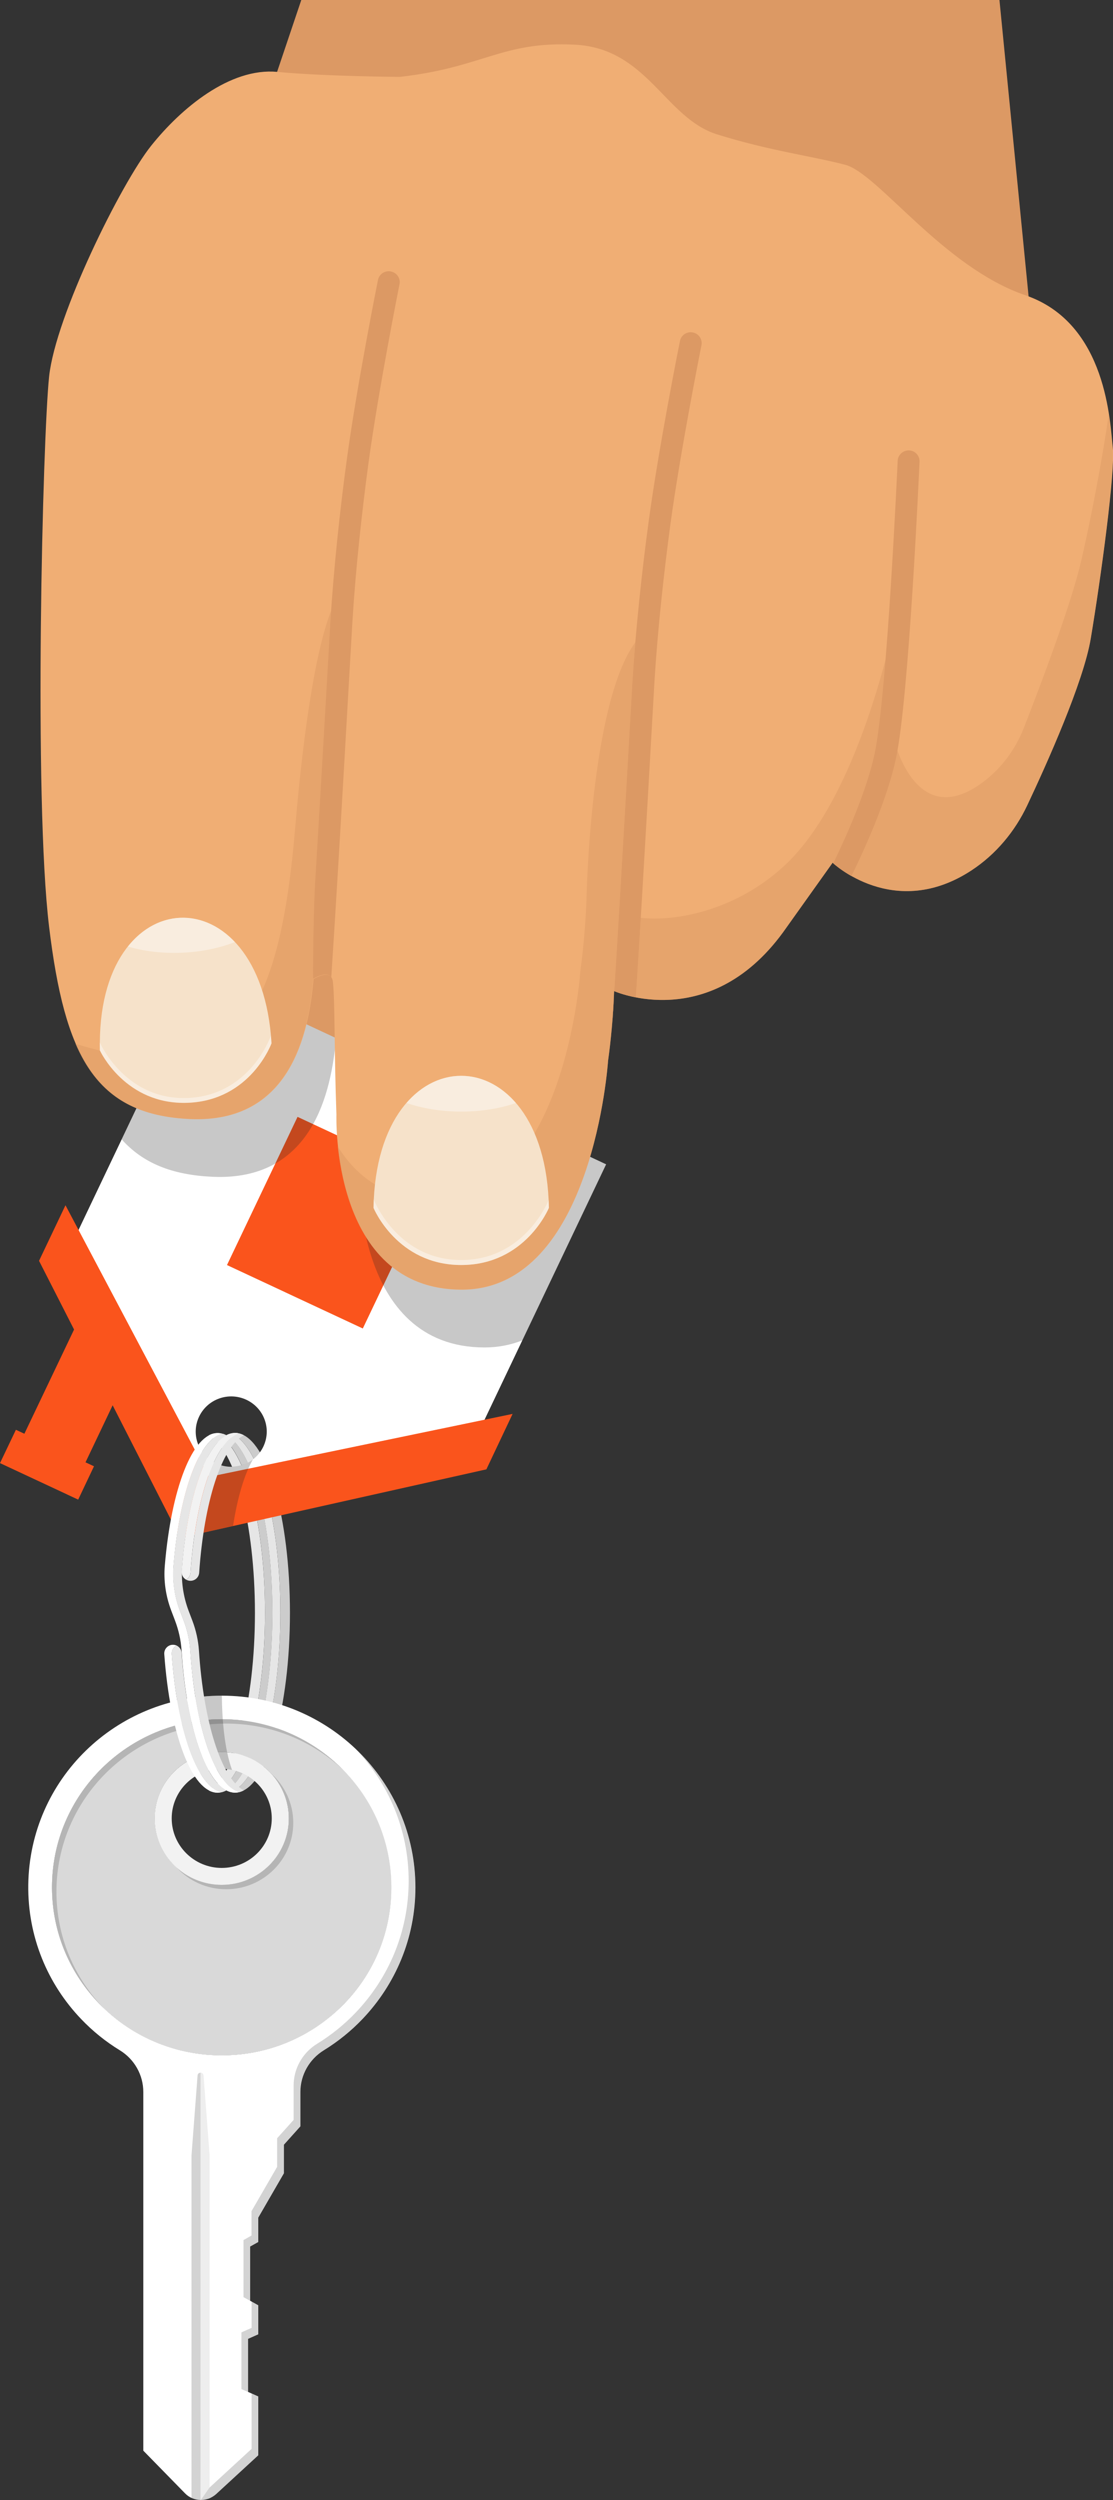 <svg width="106" height="238" viewBox="0 0 106 238" fill="none" xmlns="http://www.w3.org/2000/svg">
<rect x="0" y="0" width="106" height="238" fill="#333333" stroke="none"/>
<g clip-path="url(#clip0_906_130967)">
<path d="M40.599 83.335H22.098V118.256H40.599V83.335Z" fill="#DC9964"/>
<path d="M22.306 170.437C22.458 170.512 22.611 170.577 22.764 170.609C22.644 170.642 22.513 170.653 22.382 170.653C22.099 170.653 21.815 170.577 21.543 170.437C24.028 169.131 25.936 162.06 25.936 153.532C25.936 145.005 24.039 137.934 21.543 136.628C21.815 136.477 22.088 136.412 22.382 136.412C22.513 136.412 22.633 136.423 22.764 136.455C22.611 136.488 22.458 136.552 22.306 136.628C24.791 137.934 26.699 145.005 26.699 153.532C26.699 162.06 24.802 169.131 22.306 170.437Z" fill="#E6E6E6"/>
<path d="M27.615 153.532C27.615 162.567 25.478 169.983 22.764 170.609C22.611 170.577 22.458 170.512 22.306 170.437C24.791 169.13 26.699 162.06 26.699 153.532C26.699 145.004 24.802 137.934 22.306 136.628C22.458 136.552 22.611 136.487 22.764 136.455C25.478 137.081 27.615 144.486 27.615 153.532Z" fill="#CCCCCC"/>
<path d="M20.845 170.437C20.965 170.502 21.084 170.545 21.204 170.588C21.052 170.631 20.888 170.663 20.725 170.663C20.441 170.663 20.158 170.588 19.885 170.448C22.371 169.141 24.279 162.071 24.279 153.543C24.279 145.015 22.382 137.945 19.885 136.639C20.158 136.488 20.43 136.423 20.725 136.423C20.888 136.423 21.041 136.444 21.204 136.498C21.084 136.531 20.965 136.585 20.845 136.65C23.33 137.956 25.238 145.026 25.238 153.554C25.227 162.06 23.33 169.131 20.845 170.437Z" fill="#E6E6E6"/>
<path d="M25.947 153.532C25.947 162.459 23.865 169.8 21.204 170.588C21.085 170.555 20.965 170.501 20.845 170.436C23.33 169.13 25.238 162.06 25.238 153.532C25.238 145.004 23.341 137.934 20.845 136.628C20.965 136.563 21.085 136.52 21.204 136.477C23.865 137.265 25.947 144.605 25.947 153.532Z" fill="#CCCCCC"/>
<path d="M21.117 163.668C12.189 163.668 4.95 170.836 4.95 179.666C4.95 184.739 7.337 189.273 11.066 192.198C13.824 194.368 17.313 195.663 21.117 195.663C24.911 195.663 28.411 194.368 31.169 192.198C34.898 189.262 37.285 184.739 37.285 179.666C37.285 170.825 30.046 163.668 21.117 163.668ZM21.117 179.428C17.596 179.428 14.729 176.6 14.729 173.102C14.729 169.616 17.585 166.777 21.117 166.777C24.639 166.777 27.506 169.605 27.506 173.102C27.506 176.6 24.65 179.428 21.117 179.428Z" fill="#F2F2F2"/>
<path d="M21.117 163.668C12.189 163.668 4.95 170.836 4.95 179.666C4.95 184.739 7.337 189.273 11.066 192.198C13.824 194.368 17.313 195.663 21.117 195.663C24.911 195.663 28.411 194.368 31.169 192.198C34.898 189.262 37.285 184.739 37.285 179.666C37.285 170.825 30.046 163.668 21.117 163.668ZM21.117 179.428C17.596 179.428 14.729 176.6 14.729 173.102C14.729 169.616 17.585 166.777 21.117 166.777C24.639 166.777 27.506 169.605 27.506 173.102C27.506 176.6 24.65 179.428 21.117 179.428Z" fill="#D9D9D9"/>
<path d="M21.161 161.423C11.033 161.401 2.824 169.389 2.693 179.428C2.628 184.383 4.546 188.884 7.73 192.209C8.82 193.353 10.063 194.357 11.425 195.188C12.81 196.041 13.649 197.542 13.649 199.15V233.294L17.618 237.352C18.01 237.763 18.566 237.989 19.133 237.989C19.406 237.989 19.657 237.935 19.907 237.849C20.147 237.752 20.376 237.611 20.572 237.439L24.595 233.736V228.134L23.625 227.702V222.65L24.595 222.218V219.455L23.821 219.023V213.863L24.595 213.431V211.111L27.037 206.89V204.17L28.607 202.421V199.15C28.607 197.531 29.457 196.03 30.842 195.178C32.194 194.347 33.437 193.343 34.527 192.198C37.645 188.928 39.563 184.523 39.563 179.666C39.553 169.605 31.322 161.434 21.161 161.423ZM31.169 192.198C28.411 194.368 24.922 195.663 21.117 195.663C17.323 195.663 13.824 194.368 11.066 192.198C7.337 189.262 4.95 184.739 4.95 179.666C4.95 170.825 12.189 163.668 21.117 163.668C30.046 163.668 37.274 170.836 37.274 179.666C37.285 184.739 34.898 189.273 31.169 192.198Z" fill="white"/>
<path opacity="0.2" d="M19.101 197.315V238C18.795 238 18.501 237.925 18.239 237.806V205.174L18.817 197.575C18.828 197.402 18.959 197.315 19.101 197.315Z" fill="#262626"/>
<path opacity="0.08" d="M19.962 205.163V236.802L19.133 237.99C19.122 237.99 19.111 237.99 19.101 237.99V197.305C19.231 197.305 19.362 197.391 19.384 197.564L19.962 205.163Z" fill="#262626"/>
<path d="M21.118 166.788C17.596 166.788 14.729 169.616 14.729 173.114C14.729 176.6 17.585 179.439 21.118 179.439C24.639 179.439 27.506 176.611 27.506 173.114C27.506 169.616 24.65 166.788 21.118 166.788ZM21.118 177.82C18.49 177.82 16.353 175.704 16.353 173.103C16.353 170.501 18.49 168.386 21.118 168.386C23.745 168.386 25.882 170.501 25.882 173.103C25.882 175.704 23.756 177.82 21.118 177.82Z" fill="#F2F2F2"/>
<path opacity="0.2" d="M27.931 173.524C27.931 177.01 25.075 179.849 21.542 179.849C19.678 179.849 17.988 179.051 16.822 177.788C17.956 178.802 19.46 179.428 21.117 179.428C24.639 179.428 27.506 176.6 27.506 173.103C27.506 171.462 26.873 169.972 25.849 168.85C27.124 170.015 27.931 171.678 27.931 173.524Z" fill="#262626"/>
<path opacity="0.2" d="M32.761 168.558C29.85 165.784 25.903 164.078 21.543 164.078C12.614 164.078 5.375 171.246 5.375 180.087C5.375 184.394 7.097 188.312 9.888 191.184C6.847 188.269 4.95 184.189 4.95 179.666C4.95 170.825 12.189 163.657 21.117 163.657C25.696 163.657 29.817 165.546 32.761 168.558Z" fill="#262626"/>
<path opacity="0.2" d="M39.553 179.666C39.553 184.523 37.645 188.928 34.516 192.198C33.426 193.343 32.183 194.346 30.831 195.178C29.447 196.03 28.596 197.531 28.596 199.15V202.421L27.026 204.17V206.89L24.584 211.111V213.431L23.81 213.863V219.023L23.189 218.678V213.248L23.952 212.816V210.495L26.394 206.275V203.554L27.964 201.806V198.535C27.964 196.916 28.814 195.415 30.199 194.562C31.551 193.731 32.794 192.727 33.884 191.583C37.002 188.312 38.92 183.908 38.92 179.05C38.92 174.161 36.98 169.724 33.818 166.442C37.351 169.767 39.553 174.463 39.553 179.666Z" fill="#262626"/>
<path opacity="0.2" d="M24.584 219.455V222.218L23.614 222.65V227.702L22.993 227.432V222.035L23.963 221.603V219.109L24.584 219.455Z" fill="#262626"/>
<path opacity="0.2" d="M24.584 228.134V233.737L20.562 237.439C20.376 237.601 20.18 237.741 19.951 237.828C19.929 237.838 19.918 237.849 19.897 237.849C19.657 237.946 19.395 238 19.123 238L19.951 236.813L23.963 233.121V227.864L24.584 228.134Z" fill="#262626"/>
<path d="M7.392 117.273L19.831 140.773L46.061 135.333L57.726 110.84L19.057 92.78L7.392 117.273ZM18.839 137.416C18.206 135.678 19.122 133.757 20.877 133.131C22.633 132.505 24.573 133.411 25.205 135.149C25.838 136.887 24.922 138.809 23.167 139.435C21.412 140.061 19.471 139.154 18.839 137.416Z" fill="white"/>
<path d="M28.338 106.321L21.617 120.428L34.553 126.469L41.274 112.362L28.338 106.321Z" fill="#FA541C"/>
<path opacity="0.25" d="M32.008 98.825C31.55 103.931 29.795 112.448 20.256 112.027C16.342 111.854 13.584 110.699 11.589 108.465L19.057 92.78L32.008 98.825Z" fill="#262626"/>
<path opacity="0.25" d="M57.737 110.84L49.756 127.593C48.666 128.025 47.467 128.273 46.148 128.273C33.621 128.273 34.199 111.607 34.199 111.607C34.014 106.403 34.047 101.967 33.927 99.732L57.737 110.84Z" fill="#262626"/>
<path d="M0 139.283L7.446 142.759L8.951 139.586L8.144 139.208L10.728 133.778L17.16 146.397L46.322 139.877L48.819 134.598L19.918 140.589L6.236 114.736L3.718 120.026L7.054 126.567L2.322 136.488L1.515 136.11L0 139.283Z" fill="#FA541C"/>
<path opacity="0.25" d="M24.082 138.938C23.265 140.374 22.611 142.576 22.196 145.264L18.795 146.02C19.144 143.591 19.722 141.033 20.583 139.305C21.368 139.673 22.284 139.737 23.167 139.424C23.515 139.316 23.821 139.144 24.082 138.938Z" fill="#262626"/>
<path opacity="0.25" d="M22.099 168.493C21.117 168.288 20.082 168.396 19.144 168.817C18.937 168.385 18.741 167.878 18.577 167.306C18.599 167.295 18.599 167.295 18.577 167.306C18.087 165.6 17.89 163.485 17.847 161.704C18.915 161.52 20.005 161.423 21.128 161.423C21.15 163.603 21.357 166.453 22.099 168.493Z" fill="#262626"/>
<path d="M23.222 136.628C21.118 137.74 19.428 142.975 18.97 149.722C18.937 150.154 18.577 150.488 18.141 150.488C17.989 150.488 17.847 150.445 17.727 150.38C17.956 150.251 18.119 150.003 18.141 149.722C18.61 142.975 20.289 137.729 22.393 136.628C22.262 136.552 22.12 136.498 21.979 136.466C22.11 136.434 22.251 136.412 22.382 136.412C22.677 136.412 22.949 136.477 23.222 136.628Z" fill="#E6E6E6"/>
<path d="M21.085 170.609C20.965 170.631 20.845 170.652 20.725 170.652C18.25 170.652 16.19 165.018 15.645 157.461C15.612 156.986 15.993 156.576 16.473 156.576C16.604 156.576 16.724 156.609 16.833 156.652C16.528 156.792 16.331 157.105 16.353 157.461C16.866 164.661 18.773 170.102 21.085 170.609Z" fill="white"/>
<path d="M21.554 170.437C21.401 170.523 21.238 170.577 21.074 170.621C18.763 170.113 16.866 164.662 16.343 157.462C16.321 157.117 16.517 156.803 16.822 156.652C16.898 156.685 16.975 156.739 17.029 156.793C17.182 156.933 17.28 157.117 17.291 157.343C17.771 164.09 19.45 169.325 21.554 170.437Z" fill="#E6E6E6"/>
<path d="M22.807 170.599C22.666 170.631 22.535 170.653 22.393 170.653C19.886 170.653 17.782 164.845 17.291 157.095C17.226 156.112 17.007 155.162 16.659 154.245L16.31 153.327C15.786 151.946 15.568 150.467 15.699 149.009C16.31 141.755 18.327 136.423 20.736 136.423C20.878 136.423 21.019 136.444 21.15 136.477C18.926 137.038 17.095 142.176 16.528 149.02C16.408 150.488 16.615 151.967 17.138 153.338L17.487 154.256C17.836 155.173 18.054 156.134 18.119 157.105C18.577 164.413 20.485 170.005 22.807 170.599Z" fill="white"/>
<path d="M23.221 170.436C23.08 170.512 22.938 170.566 22.807 170.609C20.485 170.015 18.588 164.424 18.108 157.105C18.043 156.123 17.825 155.173 17.476 154.255L17.127 153.338C16.604 151.956 16.386 150.477 16.517 149.02C17.084 142.176 18.915 137.049 21.139 136.477C21.281 136.509 21.422 136.574 21.553 136.649C19.526 137.718 17.89 142.619 17.356 149.02C17.236 150.488 17.443 151.967 17.966 153.349L18.315 154.266C18.664 155.184 18.882 156.155 18.948 157.137C19.395 163.97 21.095 169.314 23.221 170.436Z" fill="#E6E6E6"/>
<path d="M22.698 136.445C22.6 136.51 22.491 136.574 22.393 136.628C20.289 137.74 18.599 142.976 18.141 149.722C18.119 150.003 17.956 150.24 17.727 150.381C17.476 150.24 17.302 149.97 17.302 149.668C17.302 149.647 17.302 149.625 17.302 149.614C17.814 142.468 19.689 137.049 21.979 136.477C22.11 136.445 22.251 136.423 22.382 136.423C22.491 136.412 22.6 136.423 22.698 136.445Z" fill="#F2F2F2"/>
<path d="M99.045 39.228L18.206 31.142L28.694 0H95.186L99.045 39.228Z" fill="#DC9964"/>
<path d="M57.911 100.984C58.195 98.965 58.391 96.752 58.489 94.345C58.489 94.345 67.788 98.534 74.897 88.3L79.301 82.126C79.301 82.126 85.155 87.696 92.536 82.849C94.847 81.327 96.657 79.157 97.834 76.664C99.699 72.713 103.198 64.93 103.885 60.774C104.844 55.031 106.24 44.809 105.978 42.606C105.716 40.404 105.498 30.786 97.66 28.109C89.811 25.432 83.629 16.505 80.489 15.685C77.35 14.864 73.261 14.346 68.29 12.792C63.319 11.237 61.661 4.599 54.739 4.253C47.805 3.908 46.072 6.412 38.091 7.319C38.091 7.319 30.94 7.276 26.415 6.844C21.88 6.412 17.214 10.341 14.39 13.882C11.556 17.423 5.287 30.063 4.677 35.849C4.066 41.635 3.194 75.984 4.677 88.235C6.16 100.487 9.038 106.122 18.097 106.532C27.724 106.964 29.424 98.296 29.86 93.201C29.86 93.201 31.55 92.132 31.703 93.46C31.91 95.284 31.823 100.217 32.041 106.111C32.041 106.111 31.463 122.778 43.989 122.778C56.494 122.757 57.911 100.984 57.911 100.984Z" fill="#F0AE74"/>
<path opacity="0.49" d="M31.55 58.107C31.529 58.485 31.496 58.852 31.474 59.23C31.387 60.612 30.7 72.907 30.024 84.004C29.839 87.113 29.795 93.46 29.828 93.212C29.392 98.307 27.68 106.953 18.065 106.521C12.428 106.262 9.191 103.995 7.185 99.365C21.575 103.769 26.438 98.49 28.095 78.995C29.239 65.459 30.733 60.115 31.55 58.107Z" fill="#DC9964"/>
<path opacity="0.49" d="M60.506 61.151C60.397 62.458 60.299 63.753 60.222 65.016C60.124 66.592 59.252 82.341 58.5 94.345H58.489C58.402 96.763 58.195 98.965 57.911 100.984C57.911 100.984 56.494 122.756 43.968 122.756C34.843 122.756 32.673 113.926 32.161 109.123C33.905 111.962 36.729 114.196 41.318 114.196C53.845 114.196 55.273 92.423 55.273 92.423C55.545 90.405 55.752 88.192 55.851 85.785C55.851 85.774 56.178 67.013 60.506 61.151Z" fill="#DC9964"/>
<path opacity="0.49" d="M103.874 60.773C103.176 64.94 99.688 72.712 97.823 76.663C96.646 79.157 94.847 81.326 92.525 82.848C85.144 87.706 79.29 82.125 79.29 82.125L74.897 88.311C69.86 95.564 63.711 95.564 60.56 94.949C60.713 92.531 60.866 89.962 61.018 87.371C64.158 87.749 70.056 86.778 74.799 82.32C82.255 75.314 85.428 58.107 85.428 58.107C85.428 58.107 85.068 70.251 85.33 71.061C86.147 73.5 88.393 78.002 93.201 74.752C95.174 73.414 96.657 71.482 97.518 69.269C99.034 65.394 102.021 57.535 102.98 53.358C103.885 49.45 105.008 43.599 105.586 39.476C105.804 40.879 105.869 42.012 105.945 42.606C106.229 44.808 104.833 55.041 103.874 60.773Z" fill="#DC9964"/>
<path d="M35.573 114.984C35.573 114.984 37.797 120.425 43.924 120.425C50.051 120.425 52.275 114.984 52.275 114.984C51.992 98.22 35.846 98.22 35.573 114.984Z" fill="#F6E2CA"/>
<path opacity="0.39" d="M52.275 114.984C52.275 114.984 50.051 120.425 43.924 120.425C37.797 120.425 35.573 114.984 35.573 114.984C35.584 114.714 35.584 114.445 35.595 114.186C35.759 114.607 38.037 119.95 43.924 119.95C49.735 119.95 52.035 114.768 52.253 114.25C52.264 114.488 52.275 114.736 52.275 114.984Z" fill="white"/>
<path opacity="0.39" d="M49.135 105C47.62 105.529 45.832 105.82 43.924 105.82C42.016 105.82 40.228 105.518 38.713 105C41.689 101.556 46.148 101.556 49.135 105Z" fill="white"/>
<path d="M9.517 99.991C9.517 99.991 11.916 105.215 17.912 104.978C23.897 104.729 25.859 99.321 25.859 99.321C24.9 82.946 9.103 83.594 9.517 99.991Z" fill="#F6E2CA"/>
<path opacity="0.39" d="M25.849 99.332C25.849 99.332 23.897 104.74 17.901 104.988C11.916 105.236 9.507 100.001 9.507 100.001C9.507 99.731 9.496 99.472 9.496 99.224C9.67 99.623 12.123 104.761 17.879 104.524C23.57 104.286 25.609 99.137 25.794 98.608C25.827 98.835 25.838 99.083 25.849 99.332Z" fill="white"/>
<path opacity="0.39" d="M22.371 89.681C20.91 90.254 19.177 90.621 17.313 90.696C15.448 90.772 13.682 90.556 12.178 90.103C14.958 86.616 19.319 86.443 22.371 89.681Z" fill="white"/>
<path d="M38.048 27.062C38.026 27.16 36.042 37.123 35.093 44.086C34.494 48.522 33.872 54.114 33.567 59.133C33.447 60.936 32.357 80.787 31.55 93.05C31.136 92.359 29.828 93.18 29.828 93.18C29.784 93.687 29.828 87.156 30.013 83.993C30.689 72.896 31.376 60.601 31.463 59.22C31.779 54.081 32.401 48.339 33.022 43.805C33.97 36.778 35.976 26.749 35.998 26.652C36.107 26.091 36.663 25.724 37.23 25.843C37.797 25.961 38.168 26.501 38.048 27.062Z" fill="#DC9964"/>
<path d="M58.293 97.584C58.358 96.677 58.413 95.727 58.478 94.756C58.435 95.727 58.369 96.677 58.293 97.584Z" fill="#DC9964"/>
<path d="M66.807 32.859C66.785 32.956 64.801 42.92 63.853 49.882C63.253 54.319 62.632 59.911 62.327 64.93C62.228 66.549 61.334 82.774 60.56 94.95C59.34 94.713 58.576 94.389 58.5 94.356C59.252 82.353 60.124 66.603 60.222 65.027C60.539 59.889 61.16 54.146 61.782 49.612C62.73 42.585 64.736 32.557 64.758 32.46C64.867 31.898 65.423 31.532 65.99 31.65C66.546 31.758 66.916 32.298 66.807 32.859Z" fill="#DC9964"/>
<path d="M87.576 43.945C87.532 44.863 86.573 66.441 85.33 72.206C84.512 75.995 82.506 80.507 81.089 83.4C80.14 82.86 79.53 82.342 79.356 82.191C80.718 79.384 82.55 75.207 83.291 71.785C84.49 66.193 85.482 44.086 85.493 43.87C85.515 43.298 86.006 42.855 86.584 42.877C87.15 42.898 87.597 43.384 87.576 43.945Z" fill="#DC9964"/>
</g>
<defs>
<clipPath id="clip0_906_130967">
<rect width="106" height="238" fill="white"/>
</clipPath>
</defs>
</svg>
